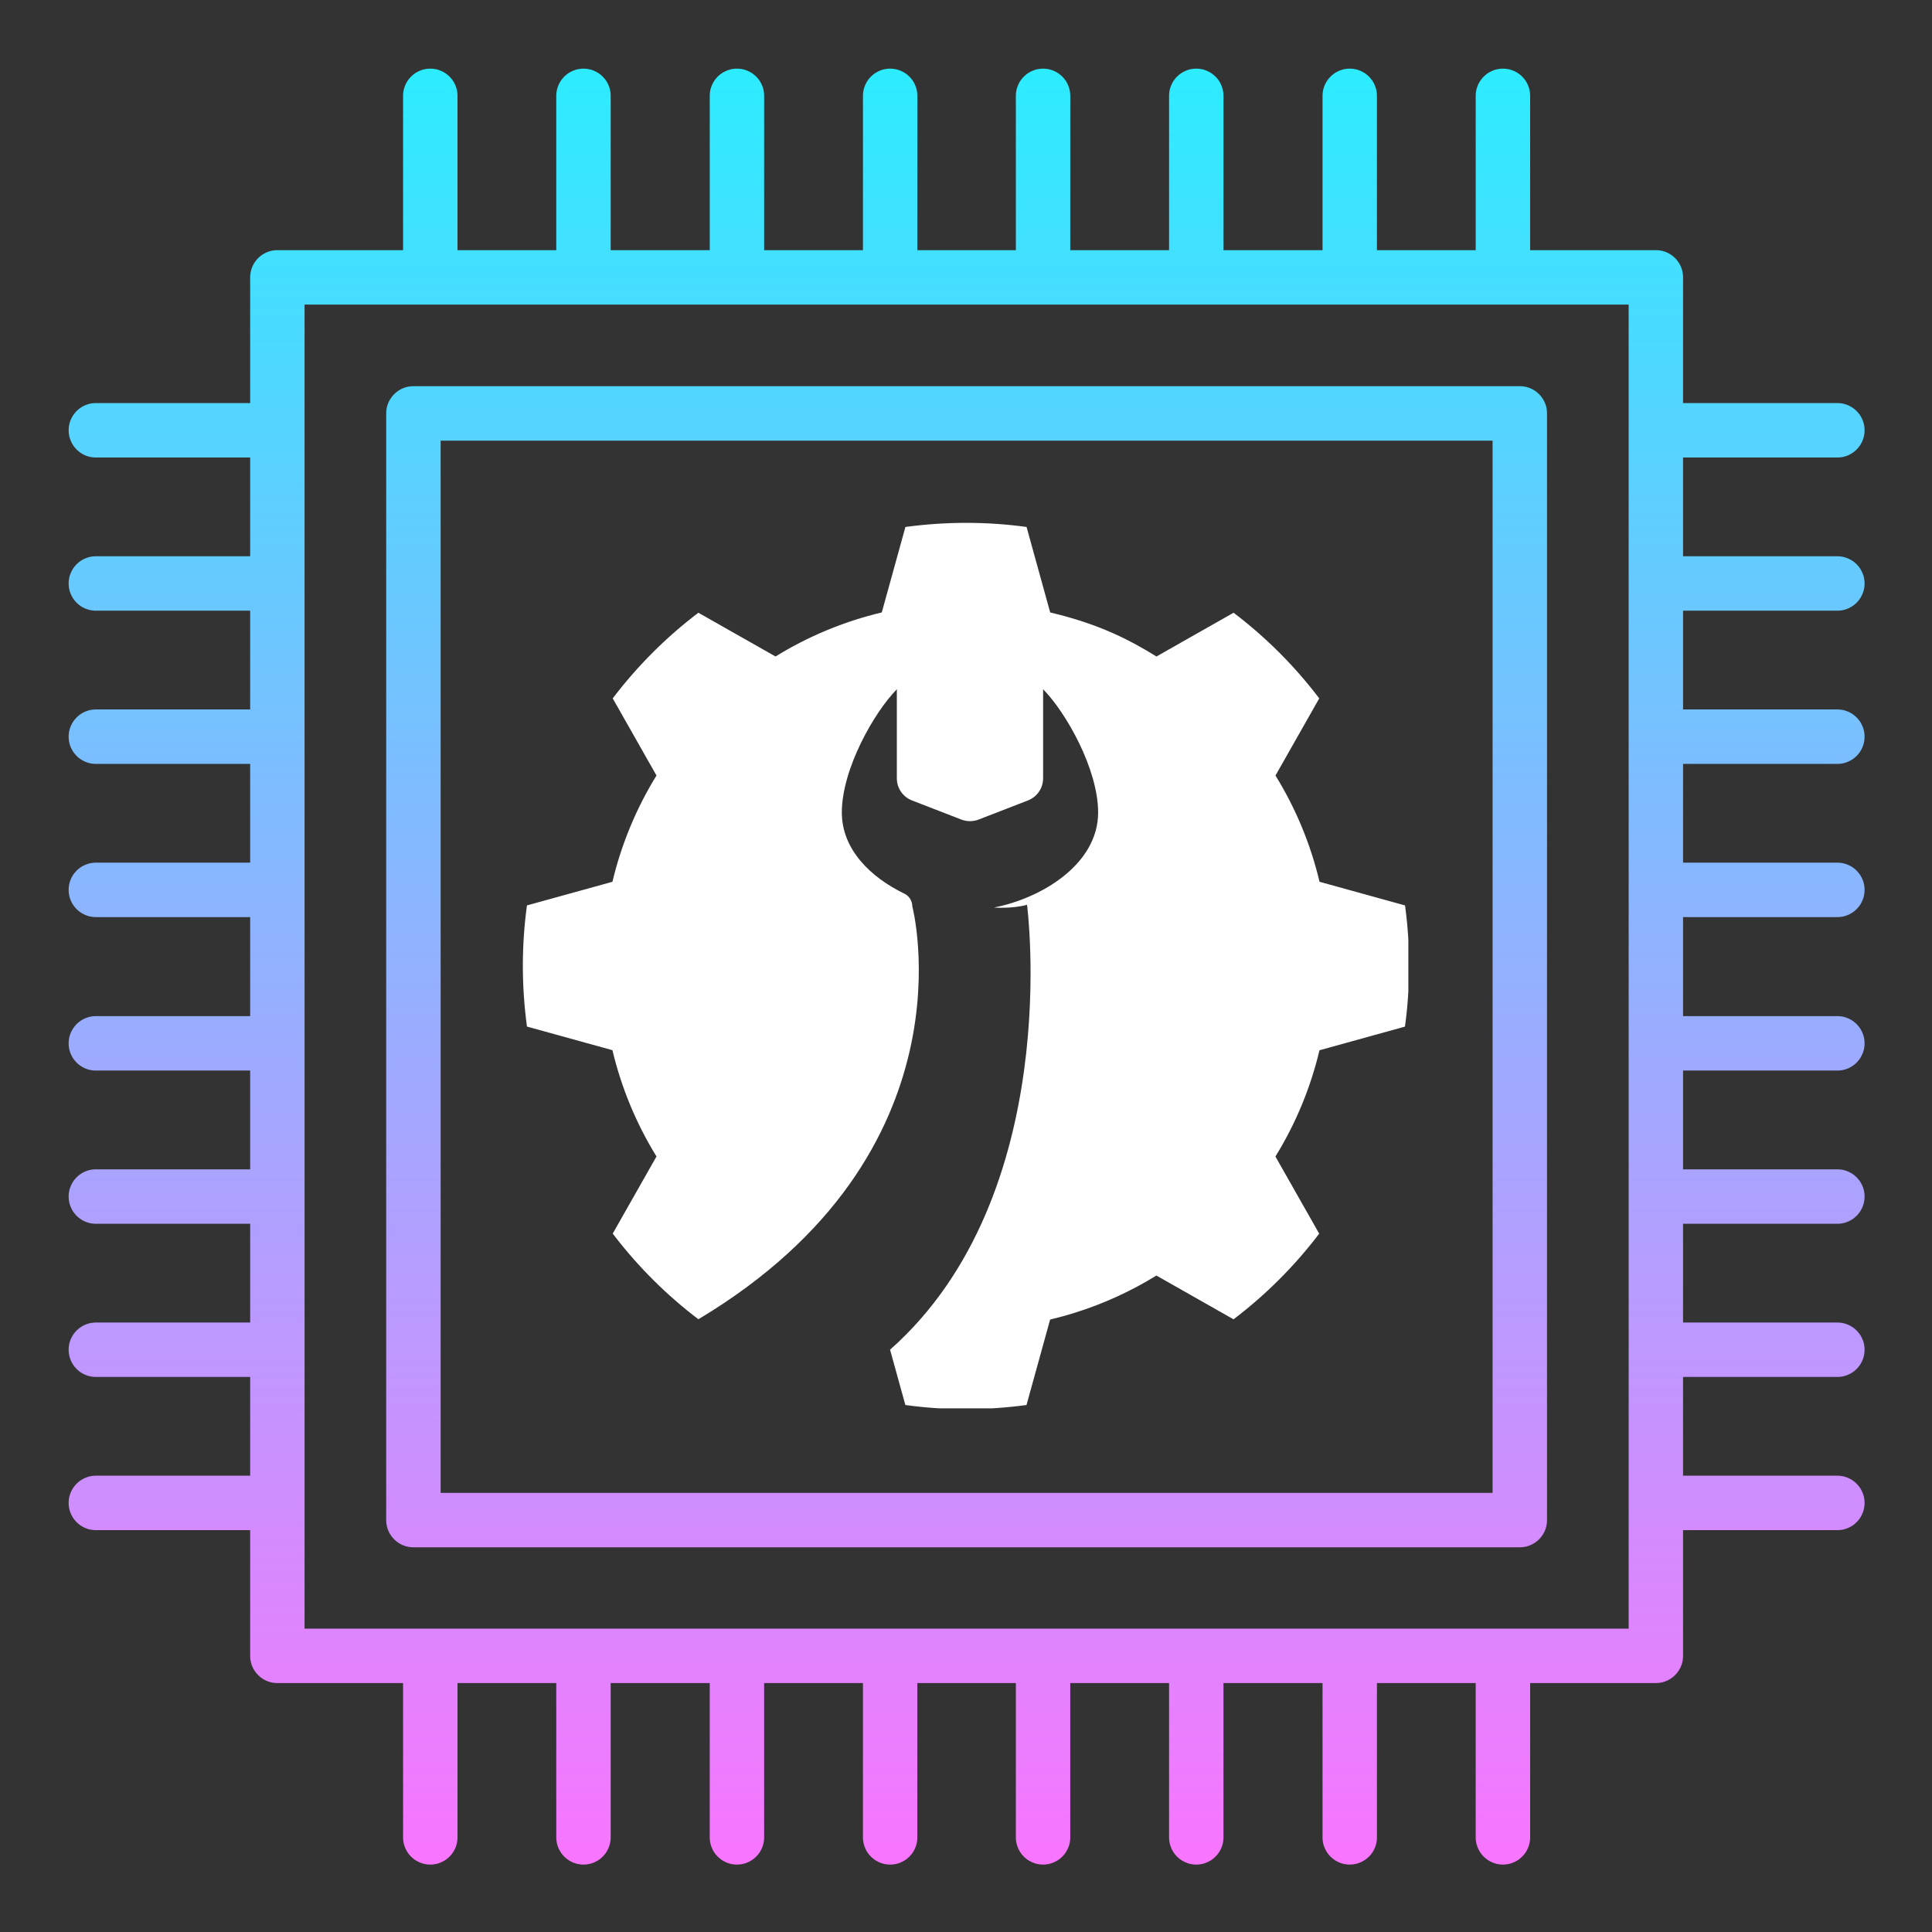 <svg xmlns="http://www.w3.org/2000/svg" xmlns:xlink="http://www.w3.org/1999/xlink" width="1080" zoomAndPan="magnify" viewBox="0 0 810 810" height="1080" preserveAspectRatio="xMidYMid meet" version="1.0"><rect x="0" y="0" width="810" height="810" fill="#333333" stroke="none"/><defs><clipPath id="4aee4dd4e2"><path d="M 28 28 L 782 28 L 782 782 L 28 782 Z M 28 28 " clip-rule="nonzero"/></clipPath><clipPath id="f0b8b858b5"><path d="M 631.449 28.859 L 632.102 28.953 L 632.738 29.074 L 633.359 29.246 L 633.965 29.449 L 634.555 29.68 L 635.129 29.945 L 635.688 30.238 L 636.23 30.551 L 636.758 30.906 L 637.254 31.293 L 637.719 31.699 L 638.184 32.117 L 638.602 32.582 L 639.023 33.047 L 639.395 33.559 L 639.75 34.07 L 640.062 34.613 L 640.355 35.172 L 640.621 35.746 L 640.852 36.352 L 641.055 36.957 L 641.227 37.578 L 641.348 38.215 L 641.441 38.867 L 641.504 39.531 L 641.52 40.199 L 641.52 104.883 L 694.223 104.883 L 694.691 104.898 L 695.156 104.914 L 695.621 104.961 L 696.52 105.117 L 696.969 105.207 L 697.406 105.332 L 697.824 105.457 L 698.242 105.613 L 698.66 105.781 L 699.066 105.953 L 699.469 106.156 L 699.855 106.371 L 700.23 106.59 L 700.602 106.836 L 700.957 107.086 L 701.316 107.352 L 701.641 107.629 L 701.965 107.922 L 702.293 108.219 L 702.586 108.543 L 702.883 108.871 L 703.16 109.195 L 703.426 109.555 L 703.672 109.91 L 703.922 110.281 L 704.137 110.656 L 704.355 111.043 L 704.559 111.445 L 704.727 111.848 L 704.898 112.27 L 705.055 112.688 L 705.18 113.105 L 705.301 113.539 L 705.395 113.988 L 705.473 114.441 L 705.551 114.891 L 705.598 115.355 L 705.629 116.285 L 705.629 168.992 L 770.309 168.992 L 770.977 169.008 L 771.645 169.07 L 772.297 169.16 L 772.934 169.285 L 773.555 169.457 L 774.156 169.66 L 774.762 169.891 L 775.336 170.156 L 775.895 170.449 L 776.438 170.762 L 776.949 171.117 L 777.461 171.488 L 777.93 171.906 L 778.395 172.328 L 778.812 172.793 L 779.215 173.258 L 779.605 173.754 L 779.961 174.281 L 780.27 174.824 L 780.566 175.383 L 780.828 175.957 L 781.062 176.547 L 781.266 177.152 L 781.434 177.773 L 781.559 178.41 L 781.652 179.059 L 781.715 179.727 L 781.73 180.395 L 781.715 181.062 L 781.652 181.73 L 781.559 182.379 L 781.434 183.016 L 781.266 183.637 L 781.062 184.242 L 780.828 184.832 L 780.566 185.406 L 780.27 185.98 L 779.961 186.508 L 779.605 187.035 L 779.215 187.531 L 778.812 188.012 L 778.395 188.461 L 777.93 188.898 L 777.461 189.301 L 776.949 189.688 L 776.438 190.031 L 775.895 190.355 L 775.336 190.648 L 774.762 190.914 L 774.156 191.148 L 773.555 191.348 L 772.934 191.52 L 772.297 191.645 L 771.645 191.734 L 770.977 191.797 L 770.309 191.812 L 705.629 191.812 L 705.629 233.223 L 770.309 233.223 L 770.977 233.238 L 771.645 233.301 L 772.297 233.395 L 772.934 233.52 L 773.555 233.688 L 774.156 233.891 L 774.762 234.125 L 775.336 234.387 L 775.895 234.684 L 776.438 234.992 L 776.949 235.348 L 777.461 235.723 L 777.93 236.141 L 778.395 236.559 L 778.812 237.023 L 779.215 237.492 L 779.605 237.988 L 779.961 238.516 L 780.27 239.059 L 780.566 239.617 L 780.828 240.191 L 781.062 240.781 L 781.266 241.383 L 781.434 242.004 L 781.559 242.641 L 781.652 243.293 L 781.715 243.961 L 781.73 244.629 L 781.715 245.293 L 781.652 245.961 L 781.559 246.613 L 781.434 247.25 L 781.266 247.871 L 781.062 248.477 L 780.828 249.066 L 780.566 249.641 L 780.27 250.195 L 779.961 250.742 L 779.605 251.27 L 779.215 251.766 L 778.812 252.23 L 778.395 252.695 L 777.93 253.113 L 777.461 253.531 L 776.949 253.906 L 776.438 254.262 L 775.895 254.574 L 775.336 254.867 L 774.762 255.133 L 774.156 255.363 L 773.555 255.566 L 772.934 255.734 L 772.297 255.859 L 771.645 255.953 L 770.977 256.016 L 770.309 256.031 L 705.629 256.031 L 705.629 297.441 L 770.309 297.441 L 770.977 297.457 L 771.645 297.52 L 772.297 297.613 L 772.934 297.734 L 773.555 297.906 L 774.156 298.109 L 774.762 298.34 L 775.336 298.605 L 775.895 298.898 L 776.438 299.227 L 776.949 299.566 L 777.461 299.953 L 777.93 300.359 L 778.395 300.793 L 778.812 301.242 L 779.215 301.723 L 779.605 302.219 L 779.961 302.746 L 780.27 303.273 L 780.566 303.848 L 780.828 304.422 L 781.062 305.012 L 781.266 305.617 L 781.434 306.238 L 781.559 306.875 L 781.652 307.527 L 781.715 308.191 L 781.73 308.859 L 781.715 309.527 L 781.652 310.195 L 781.559 310.848 L 781.434 311.48 L 781.266 312.102 L 781.062 312.707 L 780.828 313.297 L 780.566 313.871 L 780.27 314.43 L 779.961 314.973 L 779.605 315.5 L 779.215 315.996 L 778.812 316.461 L 778.395 316.93 L 777.93 317.348 L 777.461 317.766 L 776.949 318.137 L 776.438 318.496 L 775.895 318.805 L 775.336 319.102 L 774.762 319.363 L 774.156 319.598 L 773.555 319.797 L 772.934 319.969 L 772.297 320.094 L 771.645 320.188 L 770.977 320.246 L 770.309 320.262 L 705.629 320.262 L 705.629 361.672 L 770.309 361.672 L 770.977 361.688 L 771.645 361.75 L 772.297 361.844 L 772.934 361.969 L 773.555 362.141 L 774.156 362.34 L 774.762 362.574 L 775.336 362.836 L 775.895 363.133 L 776.438 363.441 L 776.949 363.801 L 777.461 364.172 L 777.93 364.59 L 778.395 365.008 L 778.812 365.473 L 779.215 365.941 L 779.605 366.438 L 779.961 366.965 L 780.27 367.508 L 780.566 368.066 L 780.828 368.641 L 781.062 369.23 L 781.266 369.836 L 781.434 370.453 L 781.559 371.09 L 781.652 371.742 L 781.715 372.41 L 781.73 373.078 L 781.715 373.742 L 781.652 374.41 L 781.559 375.062 L 781.434 375.699 L 781.266 376.32 L 781.062 376.926 L 780.828 377.531 L 780.566 378.105 L 780.27 378.664 L 779.961 379.207 L 779.605 379.719 L 779.215 380.23 L 778.812 380.695 L 778.395 381.16 L 777.93 381.578 L 777.461 381.984 L 776.949 382.371 L 776.438 382.727 L 775.895 383.039 L 775.336 383.332 L 774.762 383.598 L 774.156 383.828 L 773.555 384.031 L 772.934 384.203 L 772.297 384.324 L 771.645 384.418 L 770.977 384.48 L 770.309 384.496 L 705.629 384.496 L 705.629 426.016 L 770.309 426.016 L 770.977 426.031 L 771.645 426.094 L 772.297 426.184 L 772.934 426.309 L 773.555 426.48 L 774.156 426.684 L 774.762 426.914 L 775.336 427.18 L 775.895 427.473 L 776.438 427.785 L 776.949 428.141 L 777.461 428.527 L 777.93 428.93 L 778.395 429.352 L 778.812 429.816 L 779.215 430.281 L 779.605 430.793 L 779.961 431.305 L 780.27 431.848 L 780.566 432.406 L 780.828 432.98 L 781.062 433.586 L 781.266 434.191 L 781.434 434.812 L 781.559 435.449 L 781.652 436.098 L 781.715 436.766 L 781.73 437.434 L 781.715 438.102 L 781.652 438.77 L 781.559 439.418 L 781.434 440.055 L 781.266 440.676 L 781.062 441.281 L 780.828 441.871 L 780.566 442.445 L 780.27 443.004 L 779.961 443.547 L 779.605 444.074 L 779.215 444.57 L 778.812 445.035 L 778.395 445.5 L 777.93 445.922 L 777.461 446.34 L 776.949 446.711 L 776.438 447.07 L 775.895 447.379 L 775.336 447.672 L 774.762 447.938 L 774.156 448.172 L 773.555 448.371 L 772.934 448.543 L 772.297 448.668 L 771.645 448.758 L 770.977 448.82 L 770.309 448.836 L 705.629 448.836 L 705.629 490.246 L 770.309 490.246 L 770.977 490.262 L 771.645 490.324 L 772.297 490.418 L 772.934 490.543 L 773.555 490.711 L 774.156 490.914 L 774.762 491.148 L 775.336 491.41 L 775.895 491.707 L 776.438 492.016 L 776.949 492.371 L 777.461 492.746 L 777.93 493.164 L 778.395 493.582 L 778.812 494.047 L 779.215 494.516 L 779.605 495.012 L 779.961 495.539 L 780.27 496.082 L 780.566 496.641 L 780.828 497.215 L 781.062 497.805 L 781.266 498.406 L 781.434 499.027 L 781.559 499.664 L 781.652 500.316 L 781.715 500.984 L 781.73 501.652 L 781.715 502.316 L 781.652 502.984 L 781.559 503.637 L 781.434 504.273 L 781.266 504.895 L 781.062 505.5 L 780.828 506.09 L 780.566 506.66 L 780.27 507.234 L 779.961 507.766 L 779.605 508.293 L 779.215 508.789 L 778.812 509.27 L 778.395 509.719 L 777.93 510.152 L 777.461 510.555 L 776.949 510.945 L 776.438 511.285 L 775.895 511.613 L 775.336 511.906 L 774.762 512.172 L 774.156 512.402 L 773.555 512.605 L 772.934 512.773 L 772.297 512.898 L 771.645 512.992 L 770.977 513.055 L 770.309 513.07 L 705.629 513.07 L 705.629 554.48 L 770.309 554.48 L 770.977 554.496 L 771.645 554.559 L 772.297 554.648 L 772.934 554.773 L 773.555 554.945 L 774.156 555.148 L 774.762 555.379 L 775.336 555.645 L 775.895 555.938 L 776.438 556.25 L 776.949 556.605 L 777.461 556.977 L 777.93 557.398 L 778.395 557.816 L 778.812 558.281 L 779.215 558.746 L 779.605 559.242 L 779.961 559.77 L 780.27 560.312 L 780.566 560.871 L 780.828 561.445 L 781.062 562.035 L 781.266 562.641 L 781.434 563.262 L 781.559 563.898 L 781.652 564.551 L 781.715 565.215 L 781.73 565.883 L 781.715 566.551 L 781.652 567.219 L 781.559 567.871 L 781.434 568.504 L 781.266 569.125 L 781.062 569.73 L 780.828 570.32 L 780.566 570.895 L 780.27 571.453 L 779.961 571.996 L 779.605 572.523 L 779.215 573.02 L 778.812 573.484 L 778.395 573.949 L 777.93 574.371 L 777.461 574.789 L 776.949 575.16 L 776.438 575.52 L 775.895 575.828 L 775.336 576.125 L 774.762 576.387 L 774.156 576.621 L 773.555 576.82 L 772.934 576.992 L 772.297 577.117 L 771.645 577.211 L 770.977 577.27 L 770.309 577.285 L 705.629 577.285 L 705.629 618.695 L 770.309 618.695 L 770.977 618.711 L 771.645 618.773 L 772.297 618.867 L 772.934 618.992 L 773.555 619.164 L 774.156 619.363 L 774.762 619.598 L 775.336 619.859 L 775.895 620.156 L 776.438 620.48 L 776.949 620.824 L 777.461 621.211 L 777.93 621.613 L 778.395 622.047 L 778.812 622.496 L 779.215 622.98 L 779.605 623.477 L 779.961 624.004 L 780.27 624.531 L 780.566 625.105 L 780.828 625.68 L 781.062 626.27 L 781.266 626.875 L 781.434 627.492 L 781.559 628.129 L 781.652 628.781 L 781.715 629.449 L 781.73 630.117 L 781.715 630.781 L 781.652 631.449 L 781.559 632.102 L 781.434 632.738 L 781.266 633.359 L 781.062 633.965 L 780.828 634.555 L 780.566 635.129 L 780.27 635.688 L 779.961 636.23 L 779.605 636.758 L 779.215 637.254 L 778.812 637.719 L 778.395 638.184 L 777.93 638.602 L 777.461 639.023 L 776.949 639.395 L 776.438 639.75 L 775.895 640.062 L 775.336 640.355 L 774.762 640.621 L 774.156 640.852 L 773.555 641.055 L 772.934 641.227 L 772.297 641.348 L 771.645 641.441 L 770.977 641.504 L 770.309 641.52 L 705.629 641.52 L 705.629 694.223 L 705.613 694.691 L 705.598 695.156 L 705.551 695.621 L 705.395 696.52 L 705.301 696.969 L 705.18 697.406 L 705.055 697.824 L 704.898 698.242 L 704.727 698.66 L 704.559 699.066 L 704.355 699.469 L 704.137 699.855 L 703.922 700.23 L 703.672 700.602 L 703.426 700.957 L 703.16 701.316 L 702.883 701.641 L 702.586 701.965 L 702.293 702.293 L 701.965 702.586 L 701.641 702.883 L 701.316 703.16 L 700.957 703.426 L 700.602 703.672 L 700.23 703.922 L 699.855 704.137 L 699.469 704.355 L 699.066 704.559 L 698.66 704.727 L 698.242 704.898 L 697.824 705.055 L 697.406 705.18 L 696.969 705.301 L 696.52 705.395 L 695.621 705.551 L 695.156 705.598 L 694.691 705.613 L 694.223 705.629 L 641.52 705.629 L 641.52 770.309 L 641.504 770.977 L 641.441 771.645 L 641.348 772.297 L 641.227 772.934 L 641.055 773.555 L 640.852 774.156 L 640.621 774.762 L 640.355 775.336 L 640.062 775.895 L 639.75 776.438 L 639.395 776.949 L 639.023 777.461 L 638.602 777.93 L 638.184 778.395 L 637.719 778.812 L 637.254 779.215 L 636.758 779.605 L 636.23 779.961 L 635.688 780.27 L 635.129 780.566 L 634.555 780.828 L 633.965 781.062 L 633.359 781.266 L 632.738 781.434 L 632.102 781.559 L 631.449 781.652 L 630.781 781.715 L 630.117 781.73 L 629.449 781.715 L 628.781 781.652 L 628.129 781.559 L 627.492 781.434 L 626.875 781.266 L 626.27 781.062 L 625.68 780.828 L 625.105 780.566 L 624.531 780.27 L 624.004 779.961 L 623.477 779.605 L 622.98 779.215 L 622.496 778.812 L 622.047 778.395 L 621.613 777.93 L 621.211 777.461 L 620.824 776.949 L 620.48 776.438 L 620.156 775.895 L 619.859 775.336 L 619.598 774.762 L 619.363 774.156 L 619.164 773.555 L 618.992 772.934 L 618.867 772.297 L 618.773 771.645 L 618.711 770.977 L 618.695 770.309 L 618.695 705.629 L 577.285 705.629 L 577.285 770.309 L 577.27 770.977 L 577.211 771.645 L 577.117 772.297 L 576.992 772.934 L 576.82 773.555 L 576.621 774.156 L 576.387 774.762 L 576.125 775.336 L 575.828 775.895 L 575.52 776.438 L 575.16 776.949 L 574.789 777.461 L 574.371 777.93 L 573.949 778.395 L 573.484 778.812 L 573.02 779.215 L 572.523 779.605 L 571.996 779.961 L 571.453 780.27 L 570.895 780.566 L 570.32 780.828 L 569.73 781.062 L 569.125 781.266 L 568.504 781.434 L 567.871 781.559 L 567.219 781.652 L 566.551 781.715 L 565.883 781.73 L 565.215 781.715 L 564.551 781.652 L 563.898 781.559 L 563.262 781.434 L 562.641 781.266 L 562.035 781.062 L 561.445 780.828 L 560.871 780.566 L 560.312 780.27 L 559.77 779.961 L 559.242 779.605 L 558.746 779.215 L 558.281 778.812 L 557.816 778.395 L 557.398 777.93 L 556.977 777.461 L 556.605 776.949 L 556.25 776.438 L 555.938 775.895 L 555.645 775.336 L 555.379 774.762 L 555.148 774.156 L 554.945 773.555 L 554.773 772.934 L 554.648 772.297 L 554.559 771.645 L 554.496 770.977 L 554.48 770.309 L 554.48 705.629 L 512.945 705.629 L 512.945 770.309 L 512.93 770.977 L 512.867 771.645 L 512.773 772.297 L 512.652 772.934 L 512.48 773.555 L 512.277 774.156 L 512.047 774.762 L 511.781 775.336 L 511.488 775.895 L 511.176 776.438 L 510.82 776.949 L 510.449 777.461 L 510.027 777.93 L 509.609 778.395 L 509.145 778.812 L 508.68 779.215 L 508.184 779.605 L 507.656 779.961 L 507.113 780.27 L 506.555 780.566 L 505.98 780.828 L 505.391 781.062 L 504.785 781.266 L 504.164 781.434 L 503.527 781.559 L 502.875 781.652 L 502.211 781.715 L 501.543 781.73 L 500.875 781.715 L 500.207 781.652 L 499.555 781.559 L 498.922 781.434 L 498.301 781.266 L 497.695 781.062 L 497.105 780.828 L 496.531 780.566 L 495.973 780.27 L 495.43 779.961 L 494.902 779.605 L 494.406 779.215 L 493.941 778.812 L 493.473 778.395 L 493.055 777.93 L 492.637 777.461 L 492.266 776.949 L 491.906 776.438 L 491.598 775.895 L 491.301 775.336 L 491.039 774.762 L 490.805 774.156 L 490.605 773.555 L 490.434 772.934 L 490.309 772.297 L 490.215 771.645 L 490.152 770.977 L 490.137 770.309 L 490.137 705.629 L 448.715 705.629 L 448.715 770.309 L 448.699 770.977 L 448.637 771.645 L 448.543 772.297 L 448.418 772.934 L 448.246 773.555 L 448.047 774.156 L 447.812 774.762 L 447.551 775.336 L 447.254 775.895 L 446.945 776.438 L 446.586 776.949 L 446.215 777.461 L 445.797 777.93 L 445.379 778.395 L 444.91 778.812 L 444.445 779.215 L 443.949 779.605 L 443.422 779.961 L 442.879 780.27 L 442.32 780.566 L 441.746 780.828 L 441.156 781.062 L 440.551 781.266 L 439.93 781.434 L 439.297 781.559 L 438.645 781.652 L 437.977 781.715 L 437.309 781.73 L 436.641 781.715 L 435.977 781.652 L 435.324 781.559 L 434.688 781.434 L 434.066 781.266 L 433.461 781.062 L 432.871 780.828 L 432.297 780.566 L 431.738 780.27 L 431.195 779.961 L 430.668 779.605 L 430.172 779.215 L 429.707 778.812 L 429.242 778.395 L 428.824 777.93 L 428.402 777.461 L 428.031 776.949 L 427.676 776.438 L 427.363 775.895 L 427.07 775.336 L 426.805 774.762 L 426.574 774.156 L 426.371 773.555 L 426.199 772.934 L 426.078 772.297 L 425.984 771.645 L 425.922 770.977 L 425.906 770.309 L 425.906 705.629 L 384.605 705.629 L 384.605 770.309 L 384.59 770.977 L 384.527 771.645 L 384.434 772.297 L 384.309 772.934 L 384.141 773.555 L 383.938 774.156 L 383.703 774.762 L 383.441 775.336 L 383.145 775.895 L 382.836 776.438 L 382.48 776.949 L 382.105 777.461 L 381.688 777.93 L 381.27 778.395 L 380.805 778.812 L 380.34 779.215 L 379.84 779.605 L 379.312 779.961 L 378.77 780.27 L 378.211 780.566 L 377.637 780.828 L 377.051 781.062 L 376.445 781.266 L 375.824 781.434 L 375.188 781.559 L 374.535 781.652 L 373.867 781.715 L 373.199 781.73 L 372.535 781.715 L 371.867 781.652 L 371.215 781.559 L 370.578 781.434 L 369.957 781.266 L 369.352 781.062 L 368.766 780.828 L 368.191 780.566 L 367.633 780.27 L 367.09 779.961 L 366.562 779.605 L 366.062 779.215 L 365.598 778.812 L 365.133 778.395 L 364.715 777.93 L 364.297 777.461 L 363.922 776.949 L 363.566 776.438 L 363.258 775.895 L 362.961 775.336 L 362.699 774.762 L 362.465 774.156 L 362.262 773.555 L 362.094 772.934 L 361.969 772.297 L 361.875 771.645 L 361.812 770.977 L 361.797 770.309 L 361.797 705.629 L 320.371 705.629 L 320.371 770.309 L 320.355 770.977 L 320.293 771.645 L 320.203 772.297 L 320.078 772.934 L 319.906 773.555 L 319.703 774.156 L 319.473 774.762 L 319.207 775.336 L 318.914 775.895 L 318.602 776.438 L 318.246 776.949 L 317.875 777.461 L 317.457 777.93 L 317.035 778.395 L 316.57 778.812 L 316.105 779.215 L 315.609 779.605 L 315.082 779.961 L 314.539 780.27 L 313.98 780.566 L 313.406 780.828 L 312.816 781.062 L 312.211 781.266 L 311.59 781.434 L 310.953 781.559 L 310.305 781.652 L 309.637 781.715 L 308.969 781.73 L 308.301 781.715 L 307.633 781.652 L 306.984 781.559 L 306.348 781.434 L 305.727 781.266 L 305.121 781.062 L 304.531 780.828 L 303.957 780.566 L 303.398 780.27 L 302.855 779.961 L 302.328 779.605 L 301.832 779.215 L 301.367 778.812 L 300.902 778.395 L 300.48 777.93 L 300.062 777.461 L 299.691 776.949 L 299.332 776.438 L 299.023 775.895 L 298.73 775.336 L 298.465 774.762 L 298.23 774.156 L 298.031 773.555 L 297.859 772.934 L 297.734 772.297 L 297.641 771.645 L 297.582 770.977 L 297.566 770.309 L 297.566 705.629 L 256.031 705.629 L 256.031 770.309 L 256.016 770.977 L 255.953 771.645 L 255.859 772.297 L 255.734 772.934 L 255.566 773.555 L 255.363 774.156 L 255.133 774.762 L 254.867 775.336 L 254.574 775.895 L 254.262 776.438 L 253.906 776.949 L 253.531 777.461 L 253.113 777.93 L 252.695 778.395 L 252.23 778.812 L 251.766 779.215 L 251.27 779.605 L 250.742 779.961 L 250.195 780.27 L 249.641 780.566 L 249.066 780.828 L 248.477 781.062 L 247.871 781.266 L 247.25 781.434 L 246.613 781.559 L 245.961 781.652 L 245.293 781.715 L 244.629 781.73 L 243.961 781.715 L 243.293 781.652 L 242.641 781.559 L 242.004 781.434 L 241.383 781.266 L 240.781 781.062 L 240.191 780.828 L 239.617 780.566 L 239.059 780.27 L 238.516 779.961 L 237.988 779.605 L 237.492 779.215 L 237.023 778.812 L 236.559 778.395 L 236.141 777.93 L 235.723 777.461 L 235.348 776.949 L 234.992 776.438 L 234.684 775.895 L 234.387 775.336 L 234.125 774.762 L 233.891 774.156 L 233.688 773.555 L 233.52 772.934 L 233.395 772.297 L 233.301 771.645 L 233.238 770.977 L 233.223 770.309 L 233.223 705.629 L 191.812 705.629 L 191.812 770.309 L 191.797 770.977 L 191.734 771.645 L 191.645 772.297 L 191.52 772.934 L 191.348 773.555 L 191.148 774.156 L 190.914 774.762 L 190.648 775.336 L 190.355 775.895 L 190.031 776.438 L 189.688 776.949 L 189.301 777.461 L 188.898 777.93 L 188.461 778.395 L 188.012 778.812 L 187.531 779.215 L 187.035 779.605 L 186.508 779.961 L 185.98 780.27 L 185.406 780.566 L 184.832 780.828 L 184.242 781.062 L 183.637 781.266 L 183.016 781.434 L 182.379 781.559 L 181.73 781.652 L 181.062 781.715 L 180.395 781.73 L 179.727 781.715 L 179.059 781.652 L 178.41 781.559 L 177.773 781.434 L 177.152 781.266 L 176.547 781.062 L 175.957 780.828 L 175.383 780.566 L 174.824 780.27 L 174.281 779.961 L 173.754 779.605 L 173.258 779.215 L 172.793 778.812 L 172.328 778.395 L 171.906 777.93 L 171.488 777.461 L 171.117 776.949 L 170.762 776.438 L 170.449 775.895 L 170.156 775.336 L 169.891 774.762 L 169.66 774.156 L 169.457 773.555 L 169.285 772.934 L 169.16 772.297 L 169.07 771.645 L 169.008 770.977 L 168.992 770.309 L 168.992 705.629 L 116.285 705.629 L 115.355 705.598 L 114.891 705.551 L 114.441 705.473 L 113.988 705.395 L 113.539 705.301 L 113.105 705.18 L 112.688 705.055 L 112.27 704.898 L 111.848 704.727 L 111.445 704.559 L 111.043 704.355 L 110.656 704.137 L 110.281 703.922 L 109.91 703.672 L 109.555 703.426 L 109.195 703.16 L 108.871 702.883 L 108.543 702.586 L 108.219 702.293 L 107.922 701.965 L 107.629 701.641 L 107.348 701.316 L 107.086 700.957 L 106.836 700.602 L 106.59 700.23 L 106.371 699.855 L 106.156 699.469 L 105.953 699.066 L 105.781 698.66 L 105.613 698.242 L 105.457 697.824 L 105.332 697.406 L 105.207 696.969 L 105.117 696.52 L 104.961 695.621 L 104.914 695.156 L 104.898 694.691 L 104.883 694.223 L 104.883 641.52 L 40.199 641.52 L 39.531 641.504 L 38.867 641.441 L 38.215 641.348 L 37.578 641.227 L 36.957 641.055 L 36.352 640.852 L 35.746 640.621 L 35.172 640.355 L 34.613 640.062 L 34.07 639.75 L 33.559 639.395 L 33.047 639.023 L 32.582 638.602 L 32.117 638.184 L 31.699 637.719 L 31.293 637.254 L 30.906 636.758 L 30.551 636.23 L 30.238 635.688 L 29.945 635.129 L 29.68 634.555 L 29.449 633.965 L 29.246 633.359 L 29.074 632.738 L 28.953 632.102 L 28.859 631.449 L 28.797 630.781 L 28.781 630.117 L 28.797 629.449 L 28.859 628.781 L 28.953 628.129 L 29.074 627.492 L 29.246 626.875 L 29.449 626.27 L 29.68 625.68 L 29.945 625.105 L 30.238 624.531 L 30.551 624.004 L 30.906 623.477 L 31.293 622.98 L 31.699 622.496 L 32.117 622.047 L 32.582 621.613 L 33.047 621.211 L 33.559 620.824 L 34.07 620.48 L 34.613 620.156 L 35.172 619.859 L 35.746 619.598 L 36.352 619.363 L 36.957 619.164 L 37.578 618.992 L 38.215 618.867 L 38.867 618.773 L 39.531 618.711 L 40.199 618.695 L 104.883 618.695 L 104.883 577.285 L 40.199 577.285 L 39.531 577.27 L 38.867 577.211 L 38.215 577.117 L 37.578 576.992 L 36.957 576.82 L 36.352 576.621 L 35.746 576.387 L 35.172 576.125 L 34.613 575.828 L 34.07 575.52 L 33.559 575.16 L 33.047 574.789 L 32.582 574.371 L 32.117 573.949 L 31.699 573.484 L 31.293 573.02 L 30.906 572.523 L 30.551 571.996 L 30.238 571.453 L 29.945 570.895 L 29.68 570.32 L 29.449 569.73 L 29.246 569.125 L 29.074 568.504 L 28.953 567.871 L 28.859 567.219 L 28.797 566.551 L 28.781 565.883 L 28.797 565.215 L 28.859 564.551 L 28.953 563.898 L 29.074 563.262 L 29.246 562.641 L 29.449 562.035 L 29.68 561.445 L 29.945 560.871 L 30.238 560.312 L 30.551 559.77 L 30.906 559.242 L 31.293 558.746 L 31.699 558.281 L 32.117 557.816 L 32.582 557.398 L 33.047 556.977 L 33.559 556.605 L 34.07 556.25 L 34.613 555.938 L 35.172 555.645 L 35.746 555.379 L 36.352 555.148 L 36.957 554.945 L 37.578 554.773 L 38.215 554.648 L 38.867 554.559 L 39.531 554.496 L 40.199 554.48 L 104.883 554.48 L 104.883 513.07 L 40.199 513.07 L 39.531 513.055 L 38.867 512.992 L 38.215 512.898 L 37.578 512.773 L 36.957 512.605 L 36.352 512.402 L 35.746 512.172 L 35.172 511.906 L 34.613 511.613 L 34.07 511.285 L 33.559 510.945 L 33.047 510.555 L 32.582 510.152 L 32.117 509.719 L 31.699 509.27 L 31.293 508.789 L 30.906 508.293 L 30.551 507.766 L 30.238 507.234 L 29.945 506.66 L 29.68 506.09 L 29.449 505.5 L 29.246 504.895 L 29.074 504.273 L 28.953 503.637 L 28.859 502.984 L 28.797 502.316 L 28.781 501.652 L 28.797 500.984 L 28.859 500.316 L 28.953 499.664 L 29.074 499.027 L 29.246 498.406 L 29.449 497.805 L 29.68 497.215 L 29.945 496.641 L 30.238 496.082 L 30.551 495.539 L 30.906 495.012 L 31.293 494.516 L 31.699 494.047 L 32.117 493.582 L 33.047 492.746 L 33.559 492.371 L 34.07 492.016 L 34.613 491.707 L 35.172 491.41 L 35.746 491.148 L 36.352 490.914 L 36.957 490.711 L 37.578 490.543 L 38.215 490.418 L 38.867 490.324 L 39.531 490.262 L 40.199 490.246 L 104.883 490.246 L 104.883 448.836 L 40.199 448.836 L 39.531 448.82 L 38.867 448.758 L 38.215 448.668 L 37.578 448.543 L 36.957 448.371 L 36.352 448.172 L 35.746 447.938 L 35.172 447.672 L 34.613 447.379 L 34.07 447.07 L 33.559 446.711 L 33.047 446.34 L 32.582 445.922 L 32.117 445.5 L 31.699 445.035 L 31.293 444.57 L 30.906 444.074 L 30.551 443.547 L 30.238 443.004 L 29.945 442.445 L 29.68 441.871 L 29.449 441.281 L 29.246 440.676 L 29.074 440.055 L 28.953 439.418 L 28.859 438.77 L 28.797 438.102 L 28.781 437.434 L 28.797 436.766 L 28.859 436.098 L 28.953 435.449 L 29.074 434.812 L 29.246 434.191 L 29.449 433.586 L 29.68 432.98 L 29.945 432.406 L 30.238 431.848 L 30.551 431.305 L 30.906 430.793 L 31.293 430.281 L 31.699 429.816 L 32.117 429.352 L 32.582 428.93 L 33.047 428.527 L 33.559 428.141 L 34.07 427.785 L 34.613 427.473 L 35.172 427.18 L 35.746 426.914 L 36.352 426.684 L 36.957 426.48 L 37.578 426.309 L 38.215 426.184 L 38.867 426.094 L 39.531 426.031 L 40.199 426.016 L 104.883 426.016 L 104.883 384.496 L 40.199 384.496 L 39.531 384.48 L 38.867 384.418 L 38.215 384.324 L 37.578 384.203 L 36.957 384.031 L 36.352 383.828 L 35.746 383.598 L 35.172 383.332 L 34.613 383.039 L 34.07 382.727 L 33.559 382.371 L 33.047 381.984 L 32.582 381.578 L 32.117 381.16 L 31.699 380.695 L 31.293 380.23 L 30.906 379.719 L 30.551 379.207 L 30.238 378.664 L 29.945 378.105 L 29.68 377.531 L 29.449 376.926 L 29.246 376.32 L 29.074 375.699 L 28.953 375.062 L 28.859 374.41 L 28.797 373.742 L 28.781 373.078 L 28.797 372.41 L 28.859 371.742 L 28.953 371.09 L 29.074 370.453 L 29.246 369.836 L 29.449 369.23 L 29.68 368.641 L 29.945 368.066 L 30.238 367.508 L 30.551 366.965 L 30.906 366.438 L 31.293 365.941 L 31.699 365.473 L 32.117 365.008 L 33.047 364.172 L 33.559 363.801 L 34.07 363.441 L 34.613 363.133 L 35.172 362.836 L 35.746 362.574 L 36.352 362.34 L 36.957 362.141 L 37.578 361.969 L 38.215 361.844 L 38.867 361.75 L 39.531 361.688 L 40.199 361.672 L 104.883 361.672 L 104.883 320.262 L 40.199 320.262 L 39.531 320.246 L 38.867 320.188 L 38.215 320.094 L 37.578 319.969 L 36.957 319.797 L 36.352 319.598 L 35.746 319.363 L 35.172 319.102 L 34.613 318.805 L 34.07 318.496 L 33.559 318.137 L 33.047 317.766 L 32.117 316.93 L 31.699 316.461 L 31.293 315.996 L 30.906 315.5 L 30.551 314.973 L 30.238 314.43 L 29.945 313.871 L 29.68 313.297 L 29.449 312.707 L 29.246 312.102 L 29.074 311.48 L 28.953 310.848 L 28.859 310.195 L 28.797 309.527 L 28.781 308.859 L 28.797 308.191 L 28.859 307.527 L 28.953 306.875 L 29.074 306.238 L 29.246 305.617 L 29.449 305.012 L 29.68 304.422 L 29.945 303.848 L 30.238 303.273 L 30.551 302.746 L 30.906 302.219 L 31.293 301.723 L 31.699 301.242 L 32.117 300.793 L 32.582 300.359 L 33.047 299.953 L 33.559 299.566 L 34.07 299.227 L 34.613 298.898 L 35.172 298.605 L 35.746 298.34 L 36.352 298.109 L 36.957 297.906 L 37.578 297.734 L 38.215 297.613 L 38.867 297.52 L 39.531 297.457 L 40.199 297.441 L 104.883 297.441 L 104.883 256.031 L 40.199 256.031 L 39.531 256.016 L 38.867 255.953 L 38.215 255.859 L 37.578 255.734 L 36.957 255.566 L 36.352 255.363 L 35.746 255.133 L 35.172 254.867 L 34.613 254.574 L 34.07 254.262 L 33.559 253.906 L 33.047 253.531 L 32.117 252.695 L 31.699 252.23 L 31.293 251.766 L 30.906 251.27 L 30.551 250.742 L 30.238 250.195 L 29.945 249.641 L 29.68 249.066 L 29.449 248.477 L 29.246 247.871 L 29.074 247.25 L 28.953 246.613 L 28.859 245.961 L 28.797 245.293 L 28.781 244.629 L 28.797 243.961 L 28.859 243.293 L 28.953 242.641 L 29.074 242.004 L 29.246 241.383 L 29.449 240.781 L 29.68 240.191 L 29.945 239.617 L 30.238 239.059 L 30.551 238.516 L 30.906 237.988 L 31.293 237.492 L 31.699 237.023 L 32.117 236.559 L 33.047 235.723 L 33.559 235.348 L 34.07 234.992 L 34.613 234.684 L 35.172 234.387 L 35.746 234.125 L 36.352 233.891 L 36.957 233.688 L 37.578 233.52 L 38.215 233.395 L 38.867 233.301 L 39.531 233.238 L 40.199 233.223 L 104.883 233.223 L 104.883 191.812 L 40.199 191.812 L 39.531 191.797 L 38.867 191.734 L 38.215 191.645 L 37.578 191.52 L 36.957 191.348 L 36.352 191.148 L 35.746 190.914 L 35.172 190.648 L 34.613 190.355 L 34.07 190.031 L 33.559 189.688 L 33.047 189.301 L 32.582 188.898 L 32.117 188.461 L 31.699 188.012 L 31.293 187.531 L 30.906 187.035 L 30.551 186.508 L 30.238 185.98 L 29.945 185.406 L 29.68 184.832 L 29.449 184.242 L 29.246 183.637 L 29.074 183.016 L 28.953 182.379 L 28.859 181.73 L 28.797 181.062 L 28.781 180.395 L 28.797 179.727 L 28.859 179.059 L 28.953 178.41 L 29.074 177.773 L 29.246 177.152 L 29.449 176.547 L 29.68 175.957 L 29.945 175.383 L 30.238 174.824 L 30.551 174.281 L 30.906 173.754 L 31.293 173.258 L 31.699 172.793 L 32.117 172.328 L 32.582 171.906 L 33.047 171.488 L 33.559 171.117 L 34.07 170.762 L 34.613 170.449 L 35.172 170.156 L 35.746 169.891 L 36.352 169.66 L 36.957 169.457 L 37.578 169.285 L 38.215 169.16 L 38.867 169.07 L 39.531 169.008 L 40.199 168.992 L 104.883 168.992 L 104.883 116.285 L 104.914 115.355 L 104.961 114.891 L 105.039 114.441 L 105.117 113.988 L 105.207 113.539 L 105.332 113.105 L 105.457 112.688 L 105.613 112.27 L 105.781 111.848 L 105.953 111.445 L 106.156 111.043 L 106.371 110.656 L 106.59 110.281 L 106.836 109.91 L 107.086 109.555 L 107.348 109.195 L 107.629 108.871 L 107.922 108.543 L 108.219 108.219 L 108.543 107.922 L 108.871 107.629 L 109.195 107.352 L 109.555 107.086 L 109.91 106.836 L 110.281 106.59 L 110.656 106.371 L 111.043 106.156 L 111.445 105.953 L 111.848 105.781 L 112.27 105.613 L 112.688 105.457 L 113.105 105.332 L 113.539 105.207 L 113.988 105.117 L 114.441 105.039 L 114.891 104.961 L 115.355 104.914 L 116.285 104.883 L 168.992 104.883 L 168.992 40.199 L 169.008 39.531 L 169.07 38.867 L 169.16 38.215 L 169.285 37.578 L 169.457 36.957 L 169.66 36.352 L 169.891 35.746 L 170.156 35.172 L 170.449 34.613 L 170.762 34.07 L 171.117 33.559 L 171.488 33.047 L 171.906 32.582 L 172.328 32.117 L 172.793 31.699 L 173.258 31.293 L 173.754 30.906 L 174.281 30.551 L 174.824 30.238 L 175.383 29.945 L 175.957 29.68 L 176.547 29.449 L 177.152 29.246 L 177.773 29.074 L 178.41 28.953 L 179.059 28.859 L 179.727 28.797 L 180.395 28.781 L 181.062 28.797 L 181.73 28.859 L 182.379 28.953 L 183.016 29.074 L 183.637 29.246 L 184.242 29.449 L 184.832 29.68 L 185.406 29.945 L 185.98 30.238 L 186.508 30.551 L 187.035 30.906 L 187.531 31.293 L 188.012 31.699 L 188.461 32.117 L 188.898 32.582 L 189.301 33.047 L 189.688 33.559 L 190.031 34.07 L 190.355 34.613 L 190.648 35.172 L 190.914 35.746 L 191.148 36.352 L 191.348 36.957 L 191.52 37.578 L 191.645 38.215 L 191.734 38.867 L 191.797 39.531 L 191.812 40.199 L 191.812 104.883 L 233.223 104.883 L 233.223 40.199 L 233.238 39.531 L 233.301 38.867 L 233.395 38.215 L 233.52 37.578 L 233.688 36.957 L 233.891 36.352 L 234.125 35.746 L 234.387 35.172 L 234.684 34.613 L 234.992 34.07 L 235.348 33.559 L 235.723 33.047 L 236.559 32.117 L 237.023 31.699 L 237.492 31.293 L 237.988 30.906 L 238.516 30.551 L 239.059 30.238 L 239.617 29.945 L 240.191 29.68 L 240.781 29.449 L 241.383 29.246 L 242.004 29.074 L 242.641 28.953 L 243.293 28.859 L 243.961 28.797 L 244.629 28.781 L 245.293 28.797 L 245.961 28.859 L 246.613 28.953 L 247.25 29.074 L 247.871 29.246 L 248.477 29.449 L 249.066 29.68 L 249.641 29.945 L 250.195 30.238 L 250.742 30.551 L 251.27 30.906 L 251.766 31.293 L 252.23 31.699 L 252.695 32.117 L 253.531 33.047 L 253.906 33.559 L 254.262 34.07 L 254.574 34.613 L 254.867 35.172 L 255.133 35.746 L 255.363 36.352 L 255.566 36.957 L 255.734 37.578 L 255.859 38.215 L 255.953 38.867 L 256.016 39.531 L 256.031 40.199 L 256.031 104.883 L 297.566 104.883 L 297.566 40.199 L 297.582 39.531 L 297.641 38.867 L 297.734 38.215 L 297.859 37.578 L 298.031 36.957 L 298.23 36.352 L 298.465 35.746 L 298.73 35.172 L 299.023 34.613 L 299.332 34.07 L 299.691 33.559 L 300.062 33.047 L 300.48 32.582 L 300.902 32.117 L 301.367 31.699 L 301.832 31.293 L 302.328 30.906 L 302.855 30.551 L 303.398 30.238 L 303.957 29.945 L 304.531 29.68 L 305.121 29.449 L 305.727 29.246 L 306.348 29.074 L 306.984 28.953 L 307.633 28.859 L 308.301 28.797 L 308.969 28.781 L 309.637 28.797 L 310.305 28.859 L 310.953 28.953 L 311.59 29.074 L 312.211 29.246 L 312.816 29.449 L 313.406 29.68 L 313.98 29.945 L 314.539 30.238 L 315.082 30.551 L 315.609 30.906 L 316.105 31.293 L 316.57 31.699 L 317.035 32.117 L 317.457 32.582 L 317.875 33.047 L 318.246 33.559 L 318.602 34.07 L 318.914 34.613 L 319.207 35.172 L 319.473 35.746 L 319.703 36.352 L 319.906 36.957 L 320.078 37.578 L 320.203 38.215 L 320.293 38.867 L 320.355 39.531 L 320.371 40.199 L 320.371 104.883 L 361.797 104.883 L 361.797 40.199 L 361.812 39.531 L 361.875 38.867 L 361.969 38.215 L 362.094 37.578 L 362.262 36.957 L 362.465 36.352 L 362.699 35.746 L 362.961 35.172 L 363.258 34.613 L 363.566 34.07 L 363.922 33.559 L 364.297 33.047 L 365.133 32.117 L 365.598 31.699 L 366.062 31.293 L 366.562 30.906 L 367.09 30.551 L 367.633 30.238 L 368.191 29.945 L 368.766 29.68 L 369.352 29.449 L 369.957 29.246 L 370.578 29.074 L 371.215 28.953 L 371.867 28.859 L 372.535 28.797 L 373.199 28.781 L 373.867 28.797 L 374.535 28.859 L 375.188 28.953 L 375.824 29.074 L 376.445 29.246 L 377.051 29.449 L 377.637 29.68 L 378.211 29.945 L 378.77 30.238 L 379.312 30.551 L 379.84 30.906 L 380.34 31.293 L 380.805 31.699 L 381.27 32.117 L 382.105 33.047 L 382.48 33.559 L 382.836 34.07 L 383.145 34.613 L 383.441 35.172 L 383.703 35.746 L 383.938 36.352 L 384.141 36.957 L 384.309 37.578 L 384.434 38.215 L 384.527 38.867 L 384.59 39.531 L 384.605 40.199 L 384.605 104.883 L 425.906 104.883 L 425.906 40.199 L 425.922 39.531 L 425.984 38.867 L 426.078 38.215 L 426.199 37.578 L 426.371 36.957 L 426.574 36.352 L 426.805 35.746 L 427.07 35.172 L 427.363 34.613 L 427.676 34.07 L 428.031 33.559 L 428.402 33.047 L 428.824 32.582 L 429.242 32.117 L 429.707 31.699 L 430.172 31.293 L 430.668 30.906 L 431.195 30.551 L 431.738 30.238 L 432.297 29.945 L 432.871 29.68 L 433.461 29.449 L 434.066 29.246 L 434.688 29.074 L 435.324 28.953 L 435.977 28.859 L 436.641 28.797 L 437.309 28.781 L 437.977 28.797 L 438.645 28.859 L 439.297 28.953 L 439.93 29.074 L 440.551 29.246 L 441.156 29.449 L 441.746 29.68 L 442.32 29.945 L 442.879 30.238 L 443.422 30.551 L 443.949 30.906 L 444.445 31.293 L 444.91 31.699 L 445.379 32.117 L 446.215 33.047 L 446.586 33.559 L 446.945 34.07 L 447.254 34.613 L 447.551 35.172 L 447.812 35.746 L 448.047 36.352 L 448.246 36.957 L 448.418 37.578 L 448.543 38.215 L 448.637 38.867 L 448.699 39.531 L 448.715 40.199 L 448.715 104.883 L 490.137 104.883 L 490.137 40.199 L 490.152 39.531 L 490.215 38.867 L 490.309 38.215 L 490.434 37.578 L 490.605 36.957 L 490.805 36.352 L 491.039 35.746 L 491.301 35.172 L 491.598 34.613 L 491.906 34.07 L 492.266 33.559 L 492.637 33.047 L 493.473 32.117 L 493.941 31.699 L 494.406 31.293 L 494.902 30.906 L 495.43 30.551 L 495.973 30.238 L 496.531 29.945 L 497.105 29.68 L 497.695 29.449 L 498.301 29.246 L 498.922 29.074 L 499.555 28.953 L 500.207 28.859 L 500.875 28.797 L 501.543 28.781 L 502.211 28.797 L 502.875 28.859 L 503.527 28.953 L 504.164 29.074 L 504.785 29.246 L 505.391 29.449 L 505.98 29.68 L 506.555 29.945 L 507.113 30.238 L 507.656 30.551 L 508.184 30.906 L 508.68 31.293 L 509.145 31.699 L 509.609 32.117 L 510.027 32.582 L 510.449 33.047 L 510.82 33.559 L 511.176 34.07 L 511.488 34.613 L 511.781 35.172 L 512.047 35.746 L 512.277 36.352 L 512.48 36.957 L 512.652 37.578 L 512.773 38.215 L 512.867 38.867 L 512.93 39.531 L 512.945 40.199 L 512.945 104.883 L 554.48 104.883 L 554.48 40.199 L 554.496 39.531 L 554.559 38.867 L 554.648 38.215 L 554.773 37.578 L 554.945 36.957 L 555.148 36.352 L 555.379 35.746 L 555.645 35.172 L 555.938 34.613 L 556.25 34.07 L 556.605 33.559 L 556.977 33.047 L 557.398 32.582 L 557.816 32.117 L 558.281 31.699 L 558.746 31.293 L 559.242 30.906 L 559.77 30.551 L 560.312 30.238 L 560.871 29.945 L 561.445 29.68 L 562.035 29.449 L 562.641 29.246 L 563.262 29.074 L 563.898 28.953 L 564.551 28.859 L 565.215 28.797 L 565.883 28.781 L 566.551 28.797 L 567.219 28.859 L 567.871 28.953 L 568.504 29.074 L 569.125 29.246 L 569.73 29.449 L 570.32 29.68 L 570.895 29.945 L 571.453 30.238 L 571.996 30.551 L 572.523 30.906 L 573.02 31.293 L 573.484 31.699 L 573.949 32.117 L 574.371 32.582 L 574.789 33.047 L 575.16 33.559 L 575.52 34.07 L 575.828 34.613 L 576.125 35.172 L 576.387 35.746 L 576.621 36.352 L 576.82 36.957 L 576.992 37.578 L 577.117 38.215 L 577.211 38.867 L 577.27 39.531 L 577.285 40.199 L 577.285 104.883 L 618.695 104.883 L 618.695 40.199 L 618.711 39.531 L 618.773 38.867 L 618.867 38.215 L 618.992 37.578 L 619.164 36.957 L 619.363 36.352 L 619.598 35.746 L 619.859 35.172 L 620.156 34.613 L 620.48 34.07 L 620.824 33.559 L 621.211 33.047 L 621.613 32.582 L 622.047 32.117 L 622.496 31.699 L 622.98 31.293 L 623.477 30.906 L 624.004 30.551 L 624.531 30.238 L 625.105 29.945 L 625.68 29.68 L 626.27 29.449 L 626.875 29.246 L 627.492 29.074 L 628.129 28.953 L 628.781 28.859 L 629.449 28.797 L 630.117 28.781 L 630.781 28.797 Z M 127.691 682.82 L 682.82 682.82 L 682.82 127.691 L 127.691 127.691 Z M 638.121 161.949 L 638.586 161.992 L 639.035 162.07 L 639.488 162.148 L 639.938 162.242 L 640.371 162.367 L 640.789 162.492 L 641.211 162.645 L 641.629 162.816 L 642.031 162.988 L 642.434 163.188 L 642.824 163.406 L 643.195 163.621 L 643.566 163.871 L 643.926 164.121 L 644.281 164.383 L 644.605 164.664 L 644.934 164.957 L 645.258 165.254 L 645.555 165.578 L 645.848 165.902 L 646.129 166.23 L 646.391 166.586 L 646.641 166.941 L 646.887 167.316 L 647.105 167.688 L 647.32 168.074 L 647.523 168.48 L 647.695 168.883 L 647.863 169.301 L 648.02 169.719 L 648.145 170.141 L 648.27 170.574 L 648.363 171.023 L 648.438 171.473 L 648.516 171.922 L 648.562 172.391 L 648.594 173.32 L 648.594 637.301 L 648.562 638.23 L 648.516 638.695 L 648.438 639.145 L 648.363 639.594 L 648.27 640.047 L 648.145 640.48 L 648.02 640.898 L 647.863 641.316 L 647.695 641.738 L 647.523 642.141 L 647.32 642.543 L 647.105 642.93 L 646.887 643.305 L 646.641 643.676 L 646.391 644.031 L 646.129 644.391 L 645.848 644.715 L 645.555 645.043 L 645.258 645.367 L 644.934 645.66 L 644.605 645.957 L 644.281 646.234 L 643.926 646.5 L 643.566 646.746 L 643.195 646.996 L 642.824 647.215 L 642.434 647.43 L 642.031 647.633 L 641.629 647.805 L 641.211 647.973 L 640.789 648.129 L 640.371 648.254 L 639.938 648.379 L 639.488 648.469 L 639.035 648.547 L 638.586 648.625 L 638.121 648.672 L 637.191 648.703 L 173.32 648.703 L 172.391 648.672 L 171.922 648.625 L 171.023 648.469 L 170.574 648.379 L 170.141 648.254 L 169.719 648.129 L 169.301 647.973 L 168.883 647.805 L 168.48 647.633 L 168.074 647.43 L 167.688 647.215 L 167.316 646.996 L 166.941 646.746 L 166.586 646.5 L 166.23 646.234 L 165.902 645.957 L 165.578 645.66 L 165.254 645.367 L 164.957 645.043 L 164.664 644.715 L 164.383 644.391 L 164.121 644.031 L 163.871 643.676 L 163.621 643.305 L 163.406 642.93 L 163.188 642.543 L 162.988 642.141 L 162.816 641.738 L 162.645 641.316 L 162.492 640.898 L 162.367 640.48 L 162.242 640.047 L 162.148 639.594 L 161.992 638.695 L 161.949 638.23 L 161.918 637.301 L 161.918 173.32 L 161.949 172.391 L 161.992 171.922 L 162.148 171.023 L 162.242 170.574 L 162.367 170.141 L 162.492 169.719 L 162.645 169.301 L 162.816 168.883 L 162.988 168.48 L 163.188 168.074 L 163.406 167.688 L 163.621 167.316 L 163.871 166.941 L 164.121 166.586 L 164.383 166.23 L 164.664 165.902 L 164.957 165.578 L 165.254 165.254 L 165.578 164.957 L 165.902 164.664 L 166.23 164.383 L 166.586 164.121 L 166.941 163.871 L 167.316 163.621 L 167.688 163.406 L 168.074 163.188 L 168.48 162.988 L 168.883 162.816 L 169.301 162.645 L 169.719 162.492 L 170.141 162.367 L 170.574 162.242 L 171.023 162.148 L 171.922 161.992 L 172.391 161.949 L 173.32 161.918 L 637.191 161.918 Z M 184.738 625.895 L 625.773 625.895 L 625.773 184.738 L 184.738 184.738 Z M 184.738 625.895 " clip-rule="nonzero"/></clipPath><linearGradient x1="250" gradientTransform="matrix(1.552, 0, 0, 1.552, 17.377, 17.377)" y1="7.35" x2="250" gradientUnits="userSpaceOnUse" y2="492.65" id="79f565e200"><stop stop-opacity="1" stop-color="rgb(17.299%, 92.499%, 100%)" offset="0"/><stop stop-opacity="1" stop-color="rgb(17.612%, 92.317%, 100%)" offset="0.004"/><stop stop-opacity="1" stop-color="rgb(17.926%, 92.136%, 100%)" offset="0.008"/><stop stop-opacity="1" stop-color="rgb(18.24%, 91.953%, 100%)" offset="0.012"/><stop stop-opacity="1" stop-color="rgb(18.555%, 91.771%, 100%)" offset="0.016"/><stop stop-opacity="1" stop-color="rgb(18.867%, 91.589%, 100%)" offset="0.02"/><stop stop-opacity="1" stop-color="rgb(19.182%, 91.408%, 100%)" offset="0.023"/><stop stop-opacity="1" stop-color="rgb(19.495%, 91.225%, 100%)" offset="0.027"/><stop stop-opacity="1" stop-color="rgb(19.809%, 91.043%, 100%)" offset="0.031"/><stop stop-opacity="1" stop-color="rgb(20.122%, 90.86%, 100%)" offset="0.035"/><stop stop-opacity="1" stop-color="rgb(20.436%, 90.678%, 100%)" offset="0.039"/><stop stop-opacity="1" stop-color="rgb(20.749%, 90.497%, 100%)" offset="0.043"/><stop stop-opacity="1" stop-color="rgb(21.063%, 90.315%, 100%)" offset="0.047"/><stop stop-opacity="1" stop-color="rgb(21.376%, 90.132%, 100%)" offset="0.051"/><stop stop-opacity="1" stop-color="rgb(21.69%, 89.951%, 100%)" offset="0.055"/><stop stop-opacity="1" stop-color="rgb(22.003%, 89.769%, 100%)" offset="0.059"/><stop stop-opacity="1" stop-color="rgb(22.318%, 89.587%, 100%)" offset="0.062"/><stop stop-opacity="1" stop-color="rgb(22.63%, 89.404%, 100%)" offset="0.066"/><stop stop-opacity="1" stop-color="rgb(22.945%, 89.223%, 100%)" offset="0.07"/><stop stop-opacity="1" stop-color="rgb(23.259%, 89.04%, 100%)" offset="0.074"/><stop stop-opacity="1" stop-color="rgb(23.573%, 88.858%, 100%)" offset="0.078"/><stop stop-opacity="1" stop-color="rgb(23.886%, 88.676%, 100%)" offset="0.082"/><stop stop-opacity="1" stop-color="rgb(24.2%, 88.495%, 100%)" offset="0.086"/><stop stop-opacity="1" stop-color="rgb(24.513%, 88.312%, 100%)" offset="0.09"/><stop stop-opacity="1" stop-color="rgb(24.828%, 88.13%, 100%)" offset="0.094"/><stop stop-opacity="1" stop-color="rgb(25.14%, 87.949%, 100%)" offset="0.098"/><stop stop-opacity="1" stop-color="rgb(25.455%, 87.767%, 100%)" offset="0.102"/><stop stop-opacity="1" stop-color="rgb(25.768%, 87.584%, 100%)" offset="0.105"/><stop stop-opacity="1" stop-color="rgb(26.082%, 87.402%, 100%)" offset="0.109"/><stop stop-opacity="1" stop-color="rgb(26.395%, 87.219%, 100%)" offset="0.113"/><stop stop-opacity="1" stop-color="rgb(26.709%, 87.038%, 100%)" offset="0.117"/><stop stop-opacity="1" stop-color="rgb(27.022%, 86.856%, 100%)" offset="0.121"/><stop stop-opacity="1" stop-color="rgb(27.336%, 86.674%, 100%)" offset="0.125"/><stop stop-opacity="1" stop-color="rgb(27.65%, 86.491%, 100%)" offset="0.129"/><stop stop-opacity="1" stop-color="rgb(27.965%, 86.31%, 100%)" offset="0.133"/><stop stop-opacity="1" stop-color="rgb(28.278%, 86.128%, 100%)" offset="0.137"/><stop stop-opacity="1" stop-color="rgb(28.592%, 85.947%, 100%)" offset="0.141"/><stop stop-opacity="1" stop-color="rgb(28.905%, 85.764%, 100%)" offset="0.145"/><stop stop-opacity="1" stop-color="rgb(29.219%, 85.582%, 100%)" offset="0.148"/><stop stop-opacity="1" stop-color="rgb(29.532%, 85.399%, 100%)" offset="0.152"/><stop stop-opacity="1" stop-color="rgb(29.846%, 85.217%, 100%)" offset="0.156"/><stop stop-opacity="1" stop-color="rgb(30.159%, 85.036%, 100%)" offset="0.16"/><stop stop-opacity="1" stop-color="rgb(30.473%, 84.854%, 100%)" offset="0.164"/><stop stop-opacity="1" stop-color="rgb(30.786%, 84.671%, 100%)" offset="0.168"/><stop stop-opacity="1" stop-color="rgb(31.1%, 84.489%, 100%)" offset="0.172"/><stop stop-opacity="1" stop-color="rgb(31.413%, 84.308%, 100%)" offset="0.176"/><stop stop-opacity="1" stop-color="rgb(31.728%, 84.126%, 100%)" offset="0.18"/><stop stop-opacity="1" stop-color="rgb(32.04%, 83.943%, 100%)" offset="0.184"/><stop stop-opacity="1" stop-color="rgb(32.355%, 83.762%, 100%)" offset="0.188"/><stop stop-opacity="1" stop-color="rgb(32.669%, 83.578%, 100%)" offset="0.191"/><stop stop-opacity="1" stop-color="rgb(32.983%, 83.397%, 100%)" offset="0.195"/><stop stop-opacity="1" stop-color="rgb(33.296%, 83.215%, 100%)" offset="0.199"/><stop stop-opacity="1" stop-color="rgb(33.611%, 83.034%, 100%)" offset="0.203"/><stop stop-opacity="1" stop-color="rgb(33.923%, 82.851%, 100%)" offset="0.207"/><stop stop-opacity="1" stop-color="rgb(34.238%, 82.669%, 100%)" offset="0.211"/><stop stop-opacity="1" stop-color="rgb(34.55%, 82.487%, 100%)" offset="0.215"/><stop stop-opacity="1" stop-color="rgb(34.865%, 82.306%, 100%)" offset="0.219"/><stop stop-opacity="1" stop-color="rgb(35.178%, 82.123%, 100%)" offset="0.223"/><stop stop-opacity="1" stop-color="rgb(35.492%, 81.941%, 100%)" offset="0.227"/><stop stop-opacity="1" stop-color="rgb(35.805%, 81.76%, 100%)" offset="0.23"/><stop stop-opacity="1" stop-color="rgb(36.119%, 81.578%, 100%)" offset="0.234"/><stop stop-opacity="1" stop-color="rgb(36.432%, 81.395%, 100%)" offset="0.238"/><stop stop-opacity="1" stop-color="rgb(36.746%, 81.213%, 100%)" offset="0.242"/><stop stop-opacity="1" stop-color="rgb(37.061%, 81.03%, 100%)" offset="0.246"/><stop stop-opacity="1" stop-color="rgb(37.375%, 80.849%, 100%)" offset="0.25"/><stop stop-opacity="1" stop-color="rgb(37.688%, 80.667%, 100%)" offset="0.254"/><stop stop-opacity="1" stop-color="rgb(38.002%, 80.486%, 100%)" offset="0.258"/><stop stop-opacity="1" stop-color="rgb(38.315%, 80.302%, 100%)" offset="0.262"/><stop stop-opacity="1" stop-color="rgb(38.629%, 80.121%, 100%)" offset="0.266"/><stop stop-opacity="1" stop-color="rgb(38.942%, 79.939%, 100%)" offset="0.27"/><stop stop-opacity="1" stop-color="rgb(39.256%, 79.758%, 100%)" offset="0.273"/><stop stop-opacity="1" stop-color="rgb(39.569%, 79.575%, 100%)" offset="0.277"/><stop stop-opacity="1" stop-color="rgb(39.883%, 79.393%, 100%)" offset="0.281"/><stop stop-opacity="1" stop-color="rgb(40.196%, 79.21%, 100%)" offset="0.285"/><stop stop-opacity="1" stop-color="rgb(40.511%, 79.028%, 100%)" offset="0.289"/><stop stop-opacity="1" stop-color="rgb(40.823%, 78.847%, 100%)" offset="0.293"/><stop stop-opacity="1" stop-color="rgb(41.138%, 78.665%, 100%)" offset="0.297"/><stop stop-opacity="1" stop-color="rgb(41.452%, 78.482%, 100%)" offset="0.301"/><stop stop-opacity="1" stop-color="rgb(41.766%, 78.3%, 100%)" offset="0.305"/><stop stop-opacity="1" stop-color="rgb(42.079%, 78.119%, 100%)" offset="0.309"/><stop stop-opacity="1" stop-color="rgb(42.393%, 77.937%, 100%)" offset="0.312"/><stop stop-opacity="1" stop-color="rgb(42.706%, 77.754%, 100%)" offset="0.316"/><stop stop-opacity="1" stop-color="rgb(43.021%, 77.573%, 100%)" offset="0.32"/><stop stop-opacity="1" stop-color="rgb(43.333%, 77.39%, 100%)" offset="0.324"/><stop stop-opacity="1" stop-color="rgb(43.648%, 77.208%, 100%)" offset="0.328"/><stop stop-opacity="1" stop-color="rgb(43.961%, 77.026%, 100%)" offset="0.332"/><stop stop-opacity="1" stop-color="rgb(44.275%, 76.845%, 100%)" offset="0.336"/><stop stop-opacity="1" stop-color="rgb(44.588%, 76.662%, 100%)" offset="0.34"/><stop stop-opacity="1" stop-color="rgb(44.902%, 76.48%, 100%)" offset="0.344"/><stop stop-opacity="1" stop-color="rgb(45.215%, 76.299%, 100%)" offset="0.348"/><stop stop-opacity="1" stop-color="rgb(45.529%, 76.117%, 100%)" offset="0.352"/><stop stop-opacity="1" stop-color="rgb(45.842%, 75.934%, 100%)" offset="0.355"/><stop stop-opacity="1" stop-color="rgb(46.156%, 75.752%, 100%)" offset="0.359"/><stop stop-opacity="1" stop-color="rgb(46.471%, 75.569%, 100%)" offset="0.363"/><stop stop-opacity="1" stop-color="rgb(46.785%, 75.388%, 100%)" offset="0.367"/><stop stop-opacity="1" stop-color="rgb(47.098%, 75.206%, 100%)" offset="0.371"/><stop stop-opacity="1" stop-color="rgb(47.412%, 75.024%, 100%)" offset="0.375"/><stop stop-opacity="1" stop-color="rgb(47.725%, 74.841%, 100%)" offset="0.379"/><stop stop-opacity="1" stop-color="rgb(48.039%, 74.66%, 100%)" offset="0.383"/><stop stop-opacity="1" stop-color="rgb(48.352%, 74.478%, 100%)" offset="0.387"/><stop stop-opacity="1" stop-color="rgb(48.666%, 74.297%, 100%)" offset="0.391"/><stop stop-opacity="1" stop-color="rgb(48.979%, 74.113%, 100%)" offset="0.395"/><stop stop-opacity="1" stop-color="rgb(49.294%, 73.932%, 100%)" offset="0.398"/><stop stop-opacity="1" stop-color="rgb(49.606%, 73.75%, 100%)" offset="0.402"/><stop stop-opacity="1" stop-color="rgb(49.921%, 73.569%, 100%)" offset="0.406"/><stop stop-opacity="1" stop-color="rgb(50.233%, 73.386%, 100%)" offset="0.41"/><stop stop-opacity="1" stop-color="rgb(50.548%, 73.204%, 100%)" offset="0.414"/><stop stop-opacity="1" stop-color="rgb(50.862%, 73.021%, 100%)" offset="0.418"/><stop stop-opacity="1" stop-color="rgb(51.176%, 72.839%, 100%)" offset="0.422"/><stop stop-opacity="1" stop-color="rgb(51.489%, 72.658%, 100%)" offset="0.426"/><stop stop-opacity="1" stop-color="rgb(51.804%, 72.476%, 100%)" offset="0.43"/><stop stop-opacity="1" stop-color="rgb(52.116%, 72.293%, 100%)" offset="0.434"/><stop stop-opacity="1" stop-color="rgb(52.431%, 72.112%, 100%)" offset="0.438"/><stop stop-opacity="1" stop-color="rgb(52.744%, 71.93%, 100%)" offset="0.441"/><stop stop-opacity="1" stop-color="rgb(53.058%, 71.748%, 100%)" offset="0.445"/><stop stop-opacity="1" stop-color="rgb(53.371%, 71.565%, 100%)" offset="0.449"/><stop stop-opacity="1" stop-color="rgb(53.685%, 71.384%, 100%)" offset="0.453"/><stop stop-opacity="1" stop-color="rgb(53.998%, 71.201%, 100%)" offset="0.457"/><stop stop-opacity="1" stop-color="rgb(54.312%, 71.019%, 100%)" offset="0.461"/><stop stop-opacity="1" stop-color="rgb(54.625%, 70.837%, 100%)" offset="0.465"/><stop stop-opacity="1" stop-color="rgb(54.939%, 70.656%, 100%)" offset="0.469"/><stop stop-opacity="1" stop-color="rgb(55.254%, 70.473%, 100%)" offset="0.473"/><stop stop-opacity="1" stop-color="rgb(55.568%, 70.291%, 100%)" offset="0.477"/><stop stop-opacity="1" stop-color="rgb(55.881%, 70.11%, 100%)" offset="0.48"/><stop stop-opacity="1" stop-color="rgb(56.195%, 69.928%, 100%)" offset="0.484"/><stop stop-opacity="1" stop-color="rgb(56.508%, 69.745%, 100%)" offset="0.488"/><stop stop-opacity="1" stop-color="rgb(56.822%, 69.563%, 100%)" offset="0.492"/><stop stop-opacity="1" stop-color="rgb(57.135%, 69.38%, 100%)" offset="0.496"/><stop stop-opacity="1" stop-color="rgb(57.449%, 69.199%, 100%)" offset="0.5"/><stop stop-opacity="1" stop-color="rgb(57.762%, 69.017%, 100%)" offset="0.504"/><stop stop-opacity="1" stop-color="rgb(58.076%, 68.835%, 100%)" offset="0.508"/><stop stop-opacity="1" stop-color="rgb(58.389%, 68.652%, 100%)" offset="0.512"/><stop stop-opacity="1" stop-color="rgb(58.704%, 68.471%, 100%)" offset="0.516"/><stop stop-opacity="1" stop-color="rgb(59.016%, 68.289%, 100%)" offset="0.52"/><stop stop-opacity="1" stop-color="rgb(59.331%, 68.108%, 100%)" offset="0.523"/><stop stop-opacity="1" stop-color="rgb(59.644%, 67.924%, 100%)" offset="0.527"/><stop stop-opacity="1" stop-color="rgb(59.958%, 67.743%, 100%)" offset="0.531"/><stop stop-opacity="1" stop-color="rgb(60.272%, 67.56%, 100%)" offset="0.535"/><stop stop-opacity="1" stop-color="rgb(60.587%, 67.378%, 100%)" offset="0.539"/><stop stop-opacity="1" stop-color="rgb(60.899%, 67.197%, 100%)" offset="0.543"/><stop stop-opacity="1" stop-color="rgb(61.214%, 67.015%, 100%)" offset="0.547"/><stop stop-opacity="1" stop-color="rgb(61.526%, 66.832%, 100%)" offset="0.551"/><stop stop-opacity="1" stop-color="rgb(61.841%, 66.65%, 100%)" offset="0.555"/><stop stop-opacity="1" stop-color="rgb(62.154%, 66.469%, 100%)" offset="0.559"/><stop stop-opacity="1" stop-color="rgb(62.468%, 66.287%, 100%)" offset="0.562"/><stop stop-opacity="1" stop-color="rgb(62.781%, 66.104%, 100%)" offset="0.566"/><stop stop-opacity="1" stop-color="rgb(63.095%, 65.923%, 100%)" offset="0.57"/><stop stop-opacity="1" stop-color="rgb(63.408%, 65.739%, 100%)" offset="0.574"/><stop stop-opacity="1" stop-color="rgb(63.722%, 65.558%, 100%)" offset="0.578"/><stop stop-opacity="1" stop-color="rgb(64.035%, 65.376%, 100%)" offset="0.582"/><stop stop-opacity="1" stop-color="rgb(64.349%, 65.195%, 100%)" offset="0.586"/><stop stop-opacity="1" stop-color="rgb(64.664%, 65.012%, 100%)" offset="0.59"/><stop stop-opacity="1" stop-color="rgb(64.978%, 64.83%, 100%)" offset="0.594"/><stop stop-opacity="1" stop-color="rgb(65.291%, 64.648%, 100%)" offset="0.598"/><stop stop-opacity="1" stop-color="rgb(65.605%, 64.467%, 100%)" offset="0.602"/><stop stop-opacity="1" stop-color="rgb(65.918%, 64.284%, 100%)" offset="0.605"/><stop stop-opacity="1" stop-color="rgb(66.232%, 64.102%, 100%)" offset="0.609"/><stop stop-opacity="1" stop-color="rgb(66.545%, 63.921%, 100%)" offset="0.613"/><stop stop-opacity="1" stop-color="rgb(66.859%, 63.739%, 100%)" offset="0.617"/><stop stop-opacity="1" stop-color="rgb(67.172%, 63.556%, 100%)" offset="0.621"/><stop stop-opacity="1" stop-color="rgb(67.487%, 63.374%, 100%)" offset="0.625"/><stop stop-opacity="1" stop-color="rgb(67.799%, 63.191%, 100%)" offset="0.629"/><stop stop-opacity="1" stop-color="rgb(68.114%, 63.01%, 100%)" offset="0.633"/><stop stop-opacity="1" stop-color="rgb(68.427%, 62.828%, 100%)" offset="0.637"/><stop stop-opacity="1" stop-color="rgb(68.741%, 62.646%, 100%)" offset="0.641"/><stop stop-opacity="1" stop-color="rgb(69.055%, 62.463%, 100%)" offset="0.645"/><stop stop-opacity="1" stop-color="rgb(69.37%, 62.282%, 100%)" offset="0.648"/><stop stop-opacity="1" stop-color="rgb(69.682%, 62.1%, 100%)" offset="0.652"/><stop stop-opacity="1" stop-color="rgb(69.997%, 61.919%, 100%)" offset="0.656"/><stop stop-opacity="1" stop-color="rgb(70.309%, 61.736%, 100%)" offset="0.66"/><stop stop-opacity="1" stop-color="rgb(70.624%, 61.554%, 100%)" offset="0.664"/><stop stop-opacity="1" stop-color="rgb(70.937%, 61.371%, 100%)" offset="0.668"/><stop stop-opacity="1" stop-color="rgb(71.251%, 61.189%, 100%)" offset="0.672"/><stop stop-opacity="1" stop-color="rgb(71.564%, 61.008%, 100%)" offset="0.676"/><stop stop-opacity="1" stop-color="rgb(71.878%, 60.826%, 100%)" offset="0.68"/><stop stop-opacity="1" stop-color="rgb(72.191%, 60.643%, 100%)" offset="0.684"/><stop stop-opacity="1" stop-color="rgb(72.505%, 60.461%, 100%)" offset="0.688"/><stop stop-opacity="1" stop-color="rgb(72.818%, 60.28%, 100%)" offset="0.691"/><stop stop-opacity="1" stop-color="rgb(73.132%, 60.098%, 100%)" offset="0.695"/><stop stop-opacity="1" stop-color="rgb(73.445%, 59.915%, 100%)" offset="0.699"/><stop stop-opacity="1" stop-color="rgb(73.759%, 59.734%, 100%)" offset="0.703"/><stop stop-opacity="1" stop-color="rgb(74.074%, 59.55%, 100%)" offset="0.707"/><stop stop-opacity="1" stop-color="rgb(74.388%, 59.369%, 100%)" offset="0.711"/><stop stop-opacity="1" stop-color="rgb(74.701%, 59.187%, 100%)" offset="0.715"/><stop stop-opacity="1" stop-color="rgb(75.015%, 59.006%, 100%)" offset="0.719"/><stop stop-opacity="1" stop-color="rgb(75.328%, 58.823%, 100%)" offset="0.723"/><stop stop-opacity="1" stop-color="rgb(75.642%, 58.641%, 100%)" offset="0.727"/><stop stop-opacity="1" stop-color="rgb(75.955%, 58.459%, 100%)" offset="0.73"/><stop stop-opacity="1" stop-color="rgb(76.27%, 58.278%, 100%)" offset="0.734"/><stop stop-opacity="1" stop-color="rgb(76.582%, 58.095%, 100%)" offset="0.738"/><stop stop-opacity="1" stop-color="rgb(76.897%, 57.913%, 100%)" offset="0.742"/><stop stop-opacity="1" stop-color="rgb(77.209%, 57.73%, 100%)" offset="0.746"/><stop stop-opacity="1" stop-color="rgb(77.524%, 57.549%, 100%)" offset="0.75"/><stop stop-opacity="1" stop-color="rgb(77.837%, 57.367%, 100%)" offset="0.754"/><stop stop-opacity="1" stop-color="rgb(78.151%, 57.185%, 100%)" offset="0.758"/><stop stop-opacity="1" stop-color="rgb(78.465%, 57.002%, 100%)" offset="0.762"/><stop stop-opacity="1" stop-color="rgb(78.78%, 56.821%, 100%)" offset="0.766"/><stop stop-opacity="1" stop-color="rgb(79.092%, 56.639%, 100%)" offset="0.77"/><stop stop-opacity="1" stop-color="rgb(79.407%, 56.458%, 100%)" offset="0.773"/><stop stop-opacity="1" stop-color="rgb(79.72%, 56.274%, 100%)" offset="0.777"/><stop stop-opacity="1" stop-color="rgb(80.034%, 56.093%, 100%)" offset="0.781"/><stop stop-opacity="1" stop-color="rgb(80.347%, 55.911%, 100%)" offset="0.785"/><stop stop-opacity="1" stop-color="rgb(80.661%, 55.73%, 100%)" offset="0.789"/><stop stop-opacity="1" stop-color="rgb(80.974%, 55.547%, 100%)" offset="0.793"/><stop stop-opacity="1" stop-color="rgb(81.288%, 55.365%, 100%)" offset="0.797"/><stop stop-opacity="1" stop-color="rgb(81.601%, 55.182%, 100%)" offset="0.801"/><stop stop-opacity="1" stop-color="rgb(81.915%, 55%, 100%)" offset="0.805"/><stop stop-opacity="1" stop-color="rgb(82.228%, 54.819%, 100%)" offset="0.809"/><stop stop-opacity="1" stop-color="rgb(82.542%, 54.637%, 100%)" offset="0.812"/><stop stop-opacity="1" stop-color="rgb(82.857%, 54.454%, 100%)" offset="0.816"/><stop stop-opacity="1" stop-color="rgb(83.171%, 54.272%, 100%)" offset="0.82"/><stop stop-opacity="1" stop-color="rgb(83.484%, 54.091%, 100%)" offset="0.824"/><stop stop-opacity="1" stop-color="rgb(83.798%, 53.909%, 100%)" offset="0.828"/><stop stop-opacity="1" stop-color="rgb(84.111%, 53.726%, 100%)" offset="0.832"/><stop stop-opacity="1" stop-color="rgb(84.425%, 53.545%, 100%)" offset="0.836"/><stop stop-opacity="1" stop-color="rgb(84.738%, 53.362%, 100%)" offset="0.84"/><stop stop-opacity="1" stop-color="rgb(85.052%, 53.18%, 100%)" offset="0.844"/><stop stop-opacity="1" stop-color="rgb(85.365%, 52.998%, 100%)" offset="0.848"/><stop stop-opacity="1" stop-color="rgb(85.68%, 52.817%, 100%)" offset="0.852"/><stop stop-opacity="1" stop-color="rgb(85.992%, 52.634%, 100%)" offset="0.855"/><stop stop-opacity="1" stop-color="rgb(86.307%, 52.452%, 100%)" offset="0.859"/><stop stop-opacity="1" stop-color="rgb(86.62%, 52.271%, 100%)" offset="0.863"/><stop stop-opacity="1" stop-color="rgb(86.934%, 52.089%, 100%)" offset="0.867"/><stop stop-opacity="1" stop-color="rgb(87.247%, 51.906%, 100%)" offset="0.871"/><stop stop-opacity="1" stop-color="rgb(87.561%, 51.724%, 100%)" offset="0.875"/><stop stop-opacity="1" stop-color="rgb(87.875%, 51.541%, 100%)" offset="0.879"/><stop stop-opacity="1" stop-color="rgb(88.19%, 51.36%, 100%)" offset="0.883"/><stop stop-opacity="1" stop-color="rgb(88.503%, 51.178%, 100%)" offset="0.887"/><stop stop-opacity="1" stop-color="rgb(88.817%, 50.996%, 100%)" offset="0.891"/><stop stop-opacity="1" stop-color="rgb(89.13%, 50.813%, 100%)" offset="0.895"/><stop stop-opacity="1" stop-color="rgb(89.444%, 50.632%, 100%)" offset="0.898"/><stop stop-opacity="1" stop-color="rgb(89.757%, 50.45%, 100%)" offset="0.902"/><stop stop-opacity="1" stop-color="rgb(90.071%, 50.269%, 100%)" offset="0.906"/><stop stop-opacity="1" stop-color="rgb(90.384%, 50.085%, 100%)" offset="0.91"/><stop stop-opacity="1" stop-color="rgb(90.698%, 49.904%, 100%)" offset="0.914"/><stop stop-opacity="1" stop-color="rgb(91.011%, 49.721%, 100%)" offset="0.918"/><stop stop-opacity="1" stop-color="rgb(91.325%, 49.539%, 100%)" offset="0.922"/><stop stop-opacity="1" stop-color="rgb(91.638%, 49.358%, 100%)" offset="0.926"/><stop stop-opacity="1" stop-color="rgb(91.953%, 49.176%, 100%)" offset="0.93"/><stop stop-opacity="1" stop-color="rgb(92.267%, 48.993%, 100%)" offset="0.934"/><stop stop-opacity="1" stop-color="rgb(92.581%, 48.811%, 100%)" offset="0.938"/><stop stop-opacity="1" stop-color="rgb(92.894%, 48.63%, 100%)" offset="0.941"/><stop stop-opacity="1" stop-color="rgb(93.208%, 48.448%, 100%)" offset="0.945"/><stop stop-opacity="1" stop-color="rgb(93.521%, 48.265%, 100%)" offset="0.949"/><stop stop-opacity="1" stop-color="rgb(93.835%, 48.083%, 100%)" offset="0.953"/><stop stop-opacity="1" stop-color="rgb(94.148%, 47.9%, 100%)" offset="0.957"/><stop stop-opacity="1" stop-color="rgb(94.463%, 47.719%, 100%)" offset="0.961"/><stop stop-opacity="1" stop-color="rgb(94.775%, 47.537%, 100%)" offset="0.965"/><stop stop-opacity="1" stop-color="rgb(95.09%, 47.356%, 100%)" offset="0.969"/><stop stop-opacity="1" stop-color="rgb(95.403%, 47.173%, 100%)" offset="0.973"/><stop stop-opacity="1" stop-color="rgb(95.717%, 46.991%, 100%)" offset="0.977"/><stop stop-opacity="1" stop-color="rgb(96.03%, 46.809%, 100%)" offset="0.98"/><stop stop-opacity="1" stop-color="rgb(96.344%, 46.628%, 100%)" offset="0.984"/><stop stop-opacity="1" stop-color="rgb(96.657%, 46.445%, 100%)" offset="0.988"/><stop stop-opacity="1" stop-color="rgb(96.971%, 46.263%, 100%)" offset="0.992"/><stop stop-opacity="1" stop-color="rgb(97.285%, 46.082%, 100%)" offset="0.996"/><stop stop-opacity="1" stop-color="rgb(97.6%, 45.9%, 100%)" offset="1"/></linearGradient><clipPath id="e8a8f87829"><path d="M 219.207 219.207 L 590.457 219.207 L 590.457 590.457 L 219.207 590.457 Z M 219.207 219.207 " clip-rule="nonzero"/></clipPath></defs><g clip-path="url(#4aee4dd4e2)"><g clip-path="url(#f0b8b858b5)"><path fill="url(#79f565e200)" d="M 28.781 28.781 L 28.781 781.73 L 781.73 781.73 L 781.73 28.781 Z M 28.781 28.781 " fill-rule="nonzero"/></g></g><g clip-path="url(#e8a8f87829)"><path fill="#ffffff" d="M 589.062 379.602 L 553.227 369.691 C 549.426 353.727 543.141 338.723 534.75 325.141 L 553.098 292.801 C 542.836 279.27 530.746 267.18 517.188 256.891 L 484.852 275.238 C 473.219 268.066 460.676 261.605 440.297 256.766 L 430.391 220.93 C 422.078 219.789 413.613 219.207 404.996 219.207 C 396.379 219.207 387.914 219.816 379.602 220.93 L 369.691 256.766 C 353.727 260.566 338.723 266.852 325.141 275.238 L 292.801 256.891 C 279.27 267.156 267.18 279.242 256.891 292.801 L 275.238 325.141 C 266.852 338.723 260.566 353.727 256.766 369.691 L 220.93 379.602 C 219.789 387.914 219.207 396.379 219.207 404.996 C 219.207 413.613 219.816 422.078 220.93 430.391 L 256.766 440.297 C 260.566 456.266 266.852 471.266 275.238 484.852 L 256.891 517.188 C 257.172 517.543 257.449 517.898 257.727 518.277 C 267.812 531.379 279.625 543.09 292.801 553.102 C 409.609 483.23 382.492 379.98 382.492 379.98 C 382.492 379.629 382.441 379.297 382.391 378.969 C 382.059 377.117 380.895 375.496 379.145 374.66 C 365.055 367.844 352.941 356.16 352.941 340.648 C 352.941 322.379 366.523 298.582 376.004 288.977 L 376.004 326.305 C 376.004 330.41 378.512 334.086 382.34 335.582 L 403.07 343.613 C 405.375 344.5 407.934 344.5 410.266 343.613 L 430.996 335.582 C 434.824 334.086 437.332 330.41 437.332 326.305 L 437.332 288.977 C 446.836 298.582 460.395 322.379 460.395 340.648 C 460.395 362.418 436.496 376.66 416.73 380.488 C 416.73 380.488 424.027 381.098 430.594 379.348 C 430.594 379.348 446.609 500.793 373.164 565.871 L 379.578 589.062 C 387.891 590.203 396.355 590.785 404.969 590.785 C 413.586 590.785 422.051 590.176 430.363 589.062 L 440.273 553.227 C 443.77 552.391 447.215 551.453 450.613 550.387 C 462.754 546.586 474.23 541.316 484.824 534.777 L 517.164 553.125 C 530.695 542.859 542.785 530.773 553.074 517.215 L 534.727 484.875 C 543.113 471.293 549.398 456.289 553.199 440.324 L 589.035 430.414 C 590.176 422.102 590.758 413.637 590.758 405.02 C 590.785 396.379 590.203 387.914 589.062 379.602 Z M 589.062 379.602 " fill-opacity="1" fill-rule="nonzero"/></g></svg>